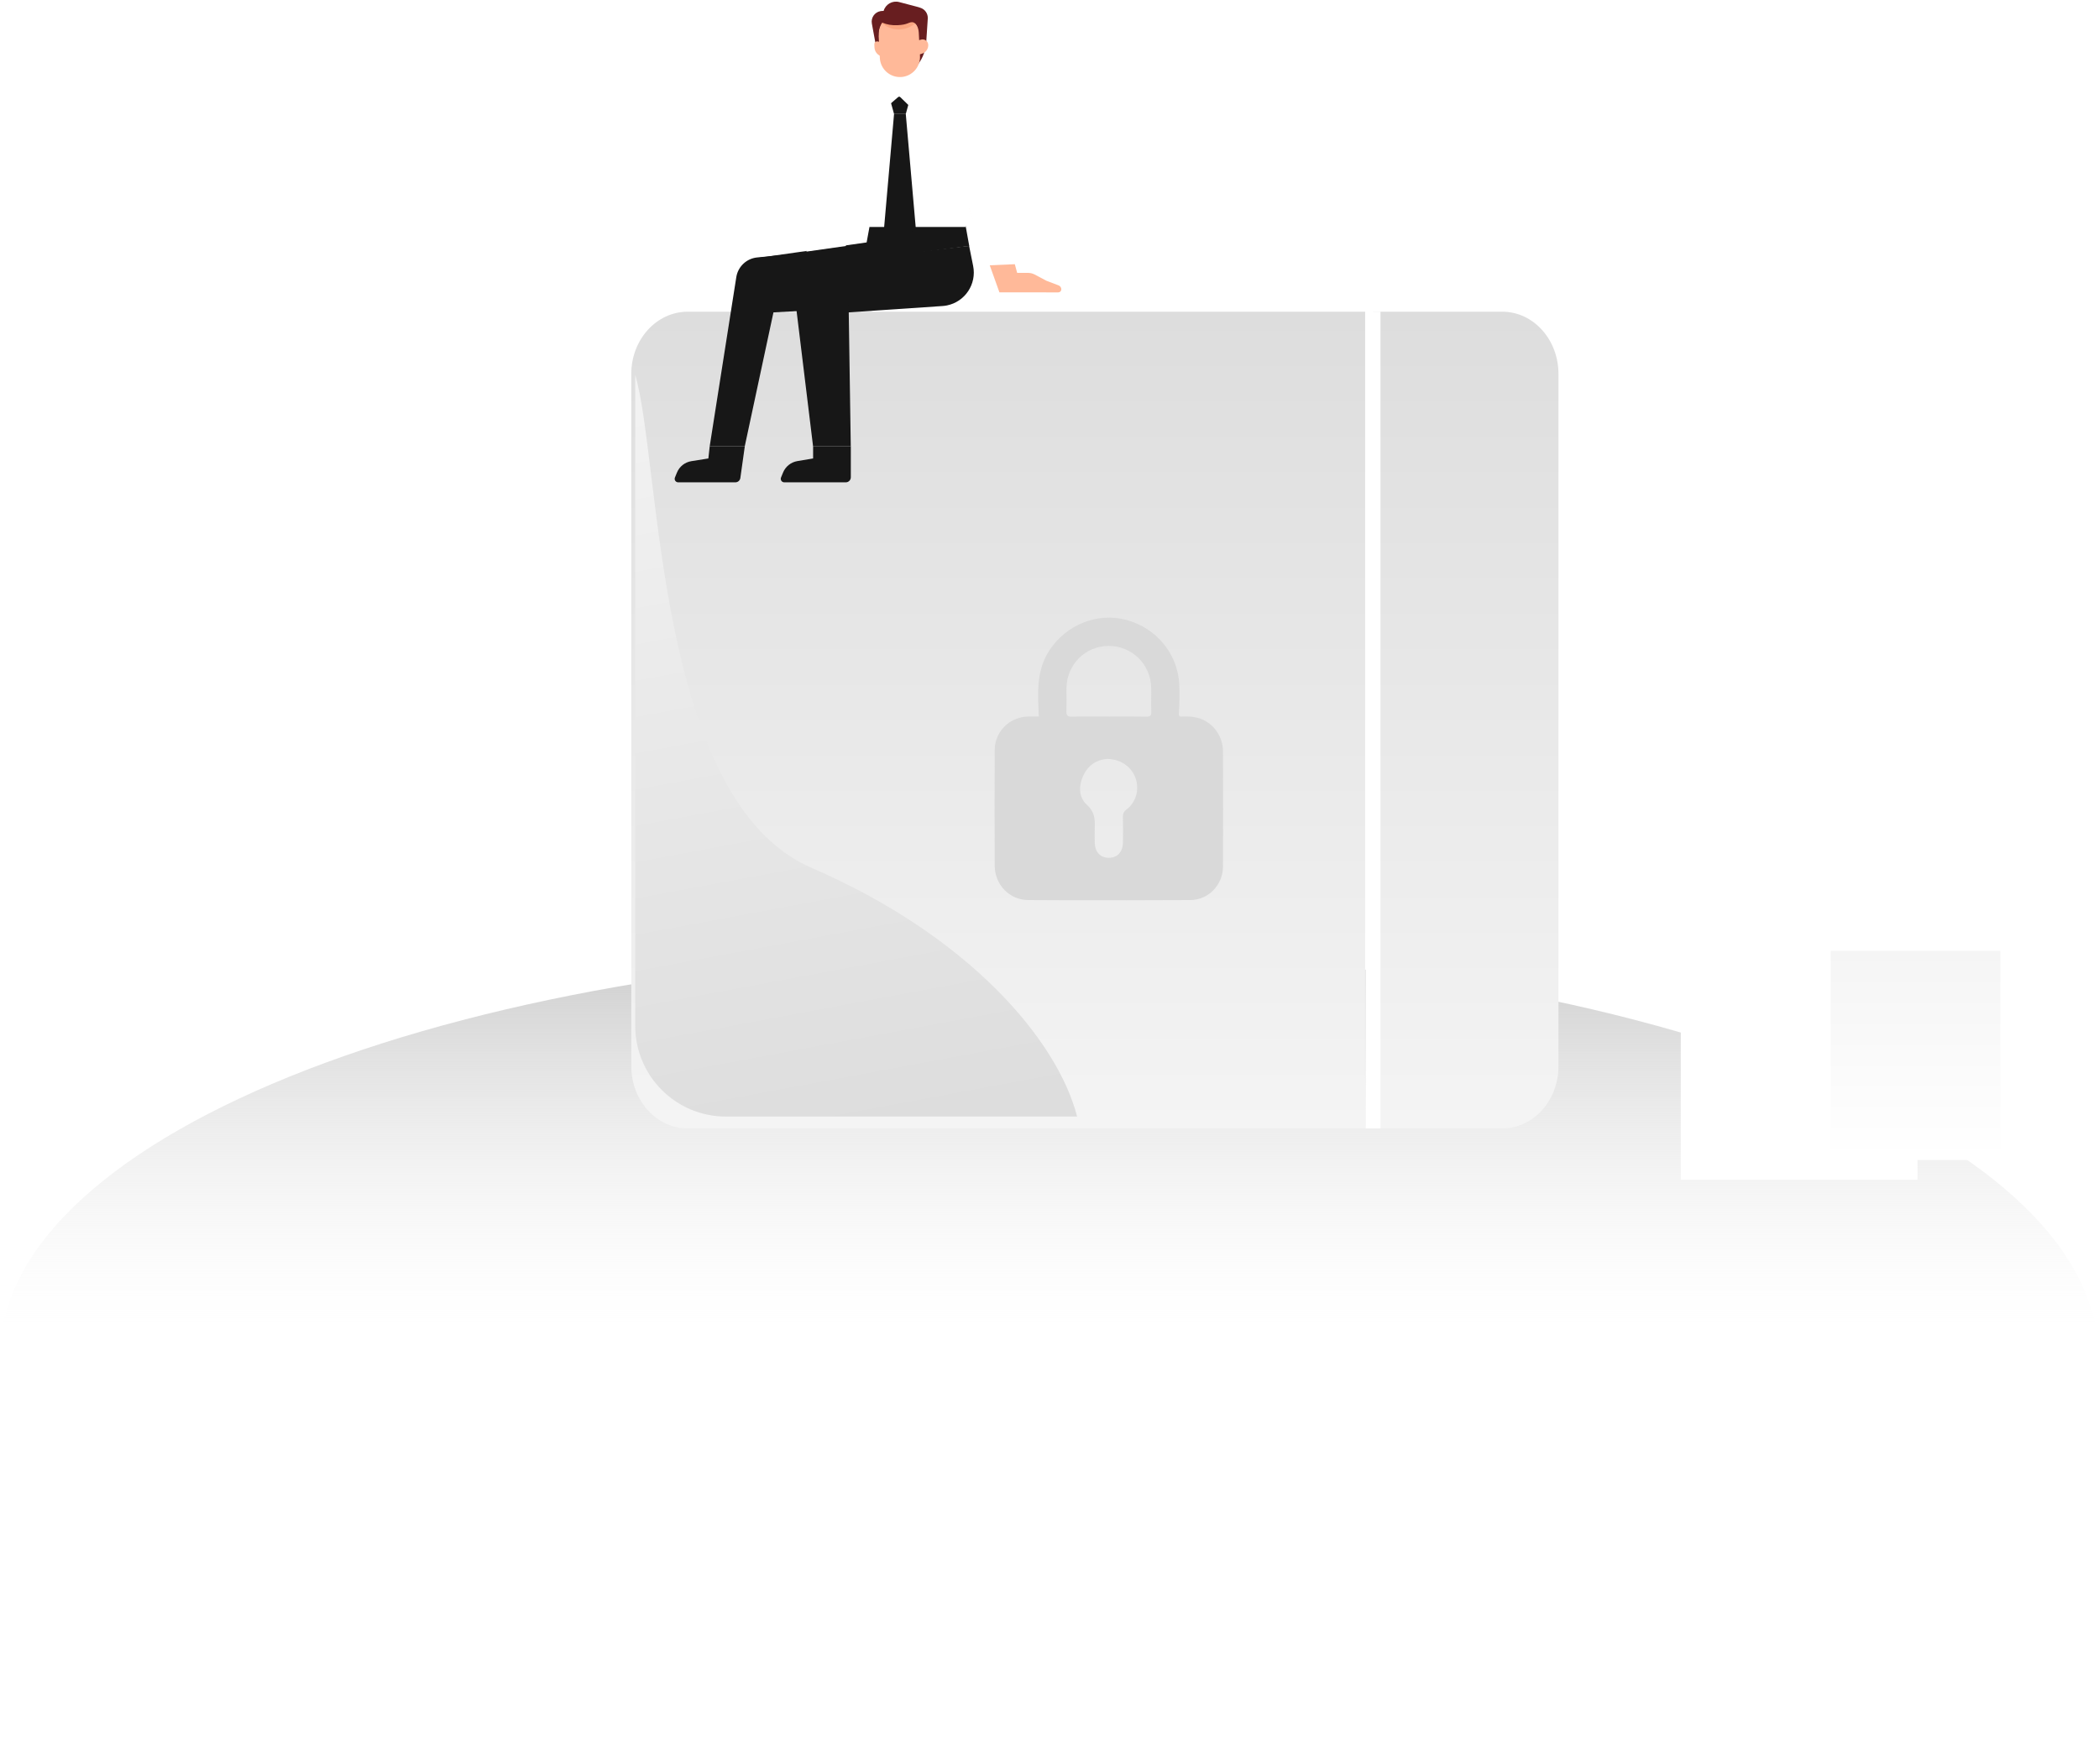 <svg width="532" height="447" viewBox="0 0 532 447" fill="none" xmlns="http://www.w3.org/2000/svg">
<path d="M265.898 446.5C412.75 446.5 531.797 400.497 531.797 343.75C531.797 287.003 412.75 241 265.898 241C119.047 241 0 287.003 0 343.75C0 400.497 119.047 446.5 265.898 446.5Z" fill="url(#paint0_linear_2629_25530)"/>
<path fill-rule="evenodd" clip-rule="evenodd" d="M174.308 79H346V286H174.308C166.406 286 160 278.94 160 270.23V94.77C160 86.06 166.406 79 174.308 79Z" fill="url(#paint1_linear_2629_25530)"/>
<g filter="url(#filter0_dd_2629_25530)">
<path d="M204.7 222.965C165.022 205.824 166.529 120.118 160 98V263C160 275.703 170.297 286 183 286H272C266.978 266.463 244.377 240.106 204.7 222.965Z" fill="url(#paint2_linear_2629_25530)"/>
</g>
<path fill-rule="evenodd" clip-rule="evenodd" d="M348 79H380.758C388.623 79 395 86.06 395 94.77V270.23C395 278.94 388.623 286 380.758 286H348V79Z" fill="url(#paint3_linear_2629_25530)"/>
<path d="M348 79L348 286" stroke="white" stroke-width="3.773"/>
<g filter="url(#filter1_i_2629_25530)">
<path d="M308.973 188.487C308.965 184.581 306.502 181.179 302.955 180.051C301.577 179.611 300.148 179.546 298.712 179.611C298.074 179.64 297.715 179.67 297.789 178.702C297.965 176.335 297.994 173.938 297.891 171.556C297.554 163.714 292.071 157.102 284.346 155.087C277.016 153.174 269.166 156.391 264.952 162.878C261.58 168.052 262.027 173.747 262.298 179.61C261.309 179.61 260.415 179.589 259.527 179.61C254.858 179.735 251.135 183.429 251.113 188.09C251.069 197.875 251.061 207.66 251.113 217.444C251.142 222.202 254.843 226.094 259.571 226.122C273.292 226.21 287.02 226.203 300.741 226.122C305.307 226.093 308.95 222.245 308.972 217.664C309.009 207.94 309.002 198.213 308.973 188.487ZM284.522 203.161C283.804 203.703 283.584 204.217 283.605 205.06C283.657 207.2 283.642 209.348 283.62 211.488C283.584 213.958 282.183 215.446 279.97 215.409C277.837 215.38 276.503 213.914 276.467 211.524C276.445 210.271 276.43 209.025 276.467 207.772C276.533 205.594 276.459 203.755 274.495 201.996C272.377 200.091 272.34 197.196 273.586 194.535C274.876 191.793 277.148 190.518 279.596 190.342C283.092 190.379 285.885 192.446 286.845 195.32C287.797 198.184 286.933 201.336 284.522 203.161ZM289.491 179.634C286.39 179.575 283.29 179.611 280.19 179.611C277.03 179.611 273.864 179.546 270.705 179.64C269.473 179.678 269.232 179.252 269.276 178.138C269.364 176.232 269.283 174.319 269.305 172.414C269.371 166.447 274.069 161.735 279.97 161.706C285.877 161.677 290.649 166.337 290.773 172.304C290.817 174.334 290.714 176.365 290.802 178.388C290.847 179.457 290.451 179.648 289.491 179.634Z" fill="#D9D9D9"/>
</g>
<path fill-rule="evenodd" clip-rule="evenodd" d="M245.658 62.344L243.404 49.818H230.086V64.353L245.658 62.344Z" fill="#171717"/>
<path fill-rule="evenodd" clip-rule="evenodd" d="M219.653 61.432L221.783 49.818H231.491L232.791 62.344L232.221 74.776L218.356 74.896L219.099 65.644C219.212 64.232 219.397 62.826 219.653 61.432Z" fill="#171717"/>
<path fill-rule="evenodd" clip-rule="evenodd" d="M219.734 61.431C223.493 65.507 223.236 71.858 219.16 75.617C217.443 77.201 215.227 78.136 212.894 78.262L195.342 79.209L191.786 65.407L219.734 61.431Z" fill="#171717"/>
<path fill-rule="evenodd" clip-rule="evenodd" d="M199.167 64.543L188.764 113.113H179.875L186.618 70.244C187.039 67.566 189.218 65.512 191.917 65.249L199.167 64.543Z" fill="#171717"/>
<path fill-rule="evenodd" clip-rule="evenodd" d="M179.875 113.113H188.775L187.644 121.151C187.556 121.78 187.017 122.248 186.382 122.248H171.889C171.398 122.248 171 121.85 171 121.359C171 121.244 171.022 121.13 171.066 121.023L171.575 119.776C172.202 118.242 173.584 117.145 175.221 116.885L179.539 116.199L179.875 113.113Z" fill="#171717"/>
<path fill-rule="evenodd" clip-rule="evenodd" d="M245.625 62.324L246.648 67.411C247.573 72.01 244.594 76.489 239.994 77.415C239.63 77.488 239.262 77.537 238.891 77.562L204.391 79.893L204.775 67.068L245.625 62.324Z" fill="#171717"/>
<path fill-rule="evenodd" clip-rule="evenodd" d="M214.917 65.897L215.632 113.114H206.074L201.217 73.261C200.82 70.001 203.141 67.036 206.401 66.639C206.47 66.63 206.538 66.623 206.607 66.617L214.917 65.897Z" fill="#171717"/>
<path fill-rule="evenodd" clip-rule="evenodd" d="M206.086 113.113H215.643V120.973C215.643 121.677 215.073 122.248 214.369 122.248H198.777C198.286 122.248 197.888 121.85 197.888 121.359C197.888 121.244 197.91 121.13 197.954 121.023L198.463 119.776C199.09 118.24 200.468 117.138 202.105 116.864L206.086 116.199V113.113Z" fill="#171717"/>
<path fill-rule="evenodd" clip-rule="evenodd" d="M225.802 54.266C227.146 54.44 228.044 54.438 228.929 54.316C229.22 54.276 229.45 54.299 229.615 54.386L229.843 56.512C227.925 57.406 227.119 57.418 226.322 57.309C225.935 57.256 225.666 57.171 225.494 57.049C225.368 56.961 225.315 56.851 225.315 56.728V54.772C225.315 54.632 225.371 54.505 225.463 54.414C225.55 54.326 225.67 54.271 225.802 54.266Z" stroke="#DDDDDD" stroke-width="0.54"/>
<path fill-rule="evenodd" clip-rule="evenodd" d="M215.474 38.27L243.917 36.404L244.784 57.522H220.264L220.182 46.814L215.474 38.27Z" fill="white"/>
<path fill-rule="evenodd" clip-rule="evenodd" d="M214.765 25.541L217.756 24.398C222.16 22.716 226.824 21.814 231.538 21.733L235.205 21.67L245.283 24.462C247.065 24.955 248.44 26.375 248.876 28.172L254.605 51.778L246.501 55.485L240.908 37.893L218.356 43.878L216.236 58.33L214.332 62.357L204.376 63.772L208.422 53.149L210.701 30.846C210.946 28.452 212.518 26.4 214.765 25.541Z" fill="white"/>
<mask id="mask0_2629_25530" style="mask-type:alpha" x="224" y="14" width="10" height="12">
<path d="M224.461 14.301H233.008L232.977 21.949L228.555 25.855L224.492 21.949L224.461 14.301Z" fill="white"/>
</mask>
<g mask="url(#mask0_2629_25530)">
<path d="M224.461 14.301H233.008L232.977 21.949L228.555 25.855L224.492 21.949L224.461 14.301Z" fill="#FFB999"/>
<path fill-rule="evenodd" clip-rule="evenodd" d="M234.692 16.016H222.729V22.063L224.205 22.174C228.642 22.506 232.821 20.053 234.692 16.016Z" fill="#FF9667" fill-opacity="0.8"/>
</g>
<path fill-rule="evenodd" clip-rule="evenodd" d="M226.6 28.885H229.574L232.118 57.935L228.09 60.719L224.056 57.935L226.6 28.885Z" fill="#171717"/>
<path fill-rule="evenodd" clip-rule="evenodd" d="M225.383 24.51H230.79L229.573 28.886H226.6L225.383 24.51Z" fill="#171717"/>
<path fill-rule="evenodd" clip-rule="evenodd" d="M224.43 21.734L227.917 24.361L224.293 27.493L222.218 22.982L224.43 21.734Z" fill="white"/>
<path fill-rule="evenodd" clip-rule="evenodd" d="M233.024 20.885L227.917 24.361L232.003 28.343L235.63 21.669L233.024 20.885Z" fill="white"/>
<path fill-rule="evenodd" clip-rule="evenodd" d="M248.121 48.152C246.142 48.816 245.076 50.96 245.741 52.939C245.748 52.962 245.757 52.986 245.765 53.009L253.291 74.053L258.564 71.953L252.785 50.645C252.259 48.708 250.264 47.564 248.327 48.089C248.258 48.108 248.189 48.129 248.121 48.152Z" fill="#FFB999"/>
<path fill-rule="evenodd" clip-rule="evenodd" d="M253.291 74.097L254.448 69.162L259.53 69.162L260.561 69.162C261.147 69.162 261.724 69.305 262.242 69.579L265.239 71.167L268.298 72.329C268.722 72.49 269 72.899 268.993 73.352C268.987 73.77 268.646 74.107 268.228 74.106L253.291 74.097Z" fill="#FFB999"/>
<path fill-rule="evenodd" clip-rule="evenodd" d="M250.447 67.256L258.514 66.907L253.081 45.363L244.413 49.334L250.447 67.256Z" fill="white"/>
<path fill-rule="evenodd" clip-rule="evenodd" d="M223.492 2.785L223.958 2.761C224.446 1.068 226.196 0.075 227.899 0.523L232.375 1.7L233.23 1.957C234.435 2.319 235.231 3.465 235.148 4.721L234.752 10.748C234.591 13.191 233.567 15.497 231.861 17.254L224.422 14.222C223.121 13.691 222.179 12.533 221.926 11.15L220.976 5.97C220.707 4.503 221.678 3.095 223.146 2.826C223.26 2.805 223.376 2.791 223.492 2.785Z" fill="#681E20"/>
<path fill-rule="evenodd" clip-rule="evenodd" d="M222.454 10.506L223.456 10.739L223.644 14.338L223.427 14.277C222.415 13.996 221.697 13.099 221.642 12.05L221.598 11.223C221.578 10.838 221.874 10.509 222.259 10.489C222.325 10.485 222.39 10.491 222.454 10.506Z" fill="#FFB999"/>
<path fill-rule="evenodd" clip-rule="evenodd" d="M233.475 10.037L232.647 10.259L232.836 13.857L233.675 13.603C234.663 13.303 235.319 12.368 235.265 11.338C235.224 10.553 234.554 9.949 233.769 9.991C233.67 9.996 233.571 10.011 233.475 10.037Z" fill="#FFB999"/>
<path fill-rule="evenodd" clip-rule="evenodd" d="M227.512 3.491C230.323 3.344 232.721 5.503 232.869 8.315L233.175 14.169C233.323 16.98 231.163 19.378 228.352 19.526C225.541 19.668 223.146 17.508 222.998 14.697L222.69 8.848C222.541 6.038 224.699 3.639 227.51 3.491C227.51 3.491 227.511 3.491 227.512 3.491Z" fill="#FFB999"/>
<path opacity="0.5" fill-rule="evenodd" clip-rule="evenodd" d="M222.87 5.223C225.154 7.844 229.095 8.211 231.823 6.055L232.572 5.463L222.87 5.223Z" fill="#F4956A"/>
<path fill-rule="evenodd" clip-rule="evenodd" d="M222.645 9.139C221.143 5.284 222.82 3.229 227.676 2.975C232.532 2.72 234.489 4.951 233.547 9.668C233.462 8.793 233.291 8.101 233.032 7.592C232.644 6.829 232.053 5.572 231.126 5.621C230.199 5.669 230.028 6.255 227.536 6.385C226.078 6.462 224.763 6.242 223.589 5.726C223.445 5.875 223.261 6.221 223.038 6.764C222.815 7.306 222.684 8.098 222.645 9.139Z" fill="#681E20"/>
<path d="M92 72H121.433V130.836H92V72Z" fill="white"/>
<path d="M426 211H486V299H426V211Z" fill="white"/>
<path d="M464 241H507V294H464V241Z" fill="url(#paint4_linear_2629_25530)"/>
<defs>
<filter id="filter0_dd_2629_25530" x="156" y="93" width="120" height="197" color-interpolation-filters="sRGB">
<feFlood flood-opacity="0" result="BackgroundImageFix"/>
<feColorMatrix in="SourceAlpha" values="0 0 0 0 0 0 0 0 0 0 0 0 0 0 0 0 0 0 127 0" result="hardAlpha"/>
<feOffset/>
<feGaussianBlur stdDeviation="2"/>
<feComposite in2="hardAlpha" operator="out"/>
<feColorMatrix values="0 0 0 0 0 0 0 0 0 0 0 0 0 0 0 0 0 0 0.1 0"/>
<feBlend in2="BackgroundImageFix" result="effect1_dropShadow_2629_25530"/>
<feColorMatrix in="SourceAlpha" values="0 0 0 0 0 0 0 0 0 0 0 0 0 0 0 0 0 0 127 0" result="hardAlpha"/>
<feOffset dx="1" dy="-3"/>
<feGaussianBlur stdDeviation="1"/>
<feComposite in2="hardAlpha" operator="out"/>
<feColorMatrix values="0 0 0 0 1 0 0 0 0 1 0 0 0 0 1 0 0 0 0.7 0"/>
<feBlend in2="effect1_dropShadow_2629_25530" result="effect2_dropShadow_2629_25530"/>
<feBlend in="SourceGraphic" in2="effect2_dropShadow_2629_25530" result="shape"/>
</filter>
<filter id="filter1_i_2629_25530" x="251.077" y="154.539" width="58.92" height="72.647" color-interpolation-filters="sRGB">
<feFlood flood-opacity="0" result="BackgroundImageFix"/>
<feBlend in="SourceGraphic" in2="BackgroundImageFix" result="shape"/>
<feColorMatrix in="SourceAlpha" values="0 0 0 0 0 0 0 0 0 0 0 0 0 0 0 0 0 0 127 0" result="hardAlpha"/>
<feOffset dx="1" dy="2"/>
<feGaussianBlur stdDeviation="0.5"/>
<feComposite in2="hardAlpha" operator="arithmetic" k2="-1" k3="1"/>
<feColorMatrix values="0 0 0 0 0 0 0 0 0 0 0 0 0 0 0 0 0 0 0.1 0"/>
<feBlend in2="shape" result="effect1_innerShadow_2629_25530"/>
</filter>
<linearGradient id="paint0_linear_2629_25530" x1="265.898" y1="249.218" x2="265.898" y2="335.918" gradientUnits="userSpaceOnUse">
<stop stop-color="#D3D3D3"/>
<stop offset="1" stop-color="#F3F3F3" stop-opacity="0"/>
</linearGradient>
<linearGradient id="paint1_linear_2629_25530" x1="252.753" y1="79.295" x2="252.753" y2="285.747" gradientUnits="userSpaceOnUse">
<stop stop-color="#DDDDDD"/>
<stop offset="1" stop-color="#F4F4F4"/>
</linearGradient>
<linearGradient id="paint2_linear_2629_25530" x1="233.83" y1="286" x2="195.703" y2="81.515" gradientUnits="userSpaceOnUse">
<stop stop-color="#DDDDDD"/>
<stop offset="1" stop-color="#F4F4F4"/>
</linearGradient>
<linearGradient id="paint3_linear_2629_25530" x1="371.438" y1="79.295" x2="371.438" y2="285.747" gradientUnits="userSpaceOnUse">
<stop stop-color="#DDDDDD"/>
<stop offset="1" stop-color="#F4F4F4"/>
</linearGradient>
<linearGradient id="paint4_linear_2629_25530" x1="485.5" y1="241" x2="485.5" y2="294" gradientUnits="userSpaceOnUse">
<stop stop-color="#F5F5F5"/>
<stop offset="1" stop-color="white"/>
</linearGradient>
</defs>
</svg>
